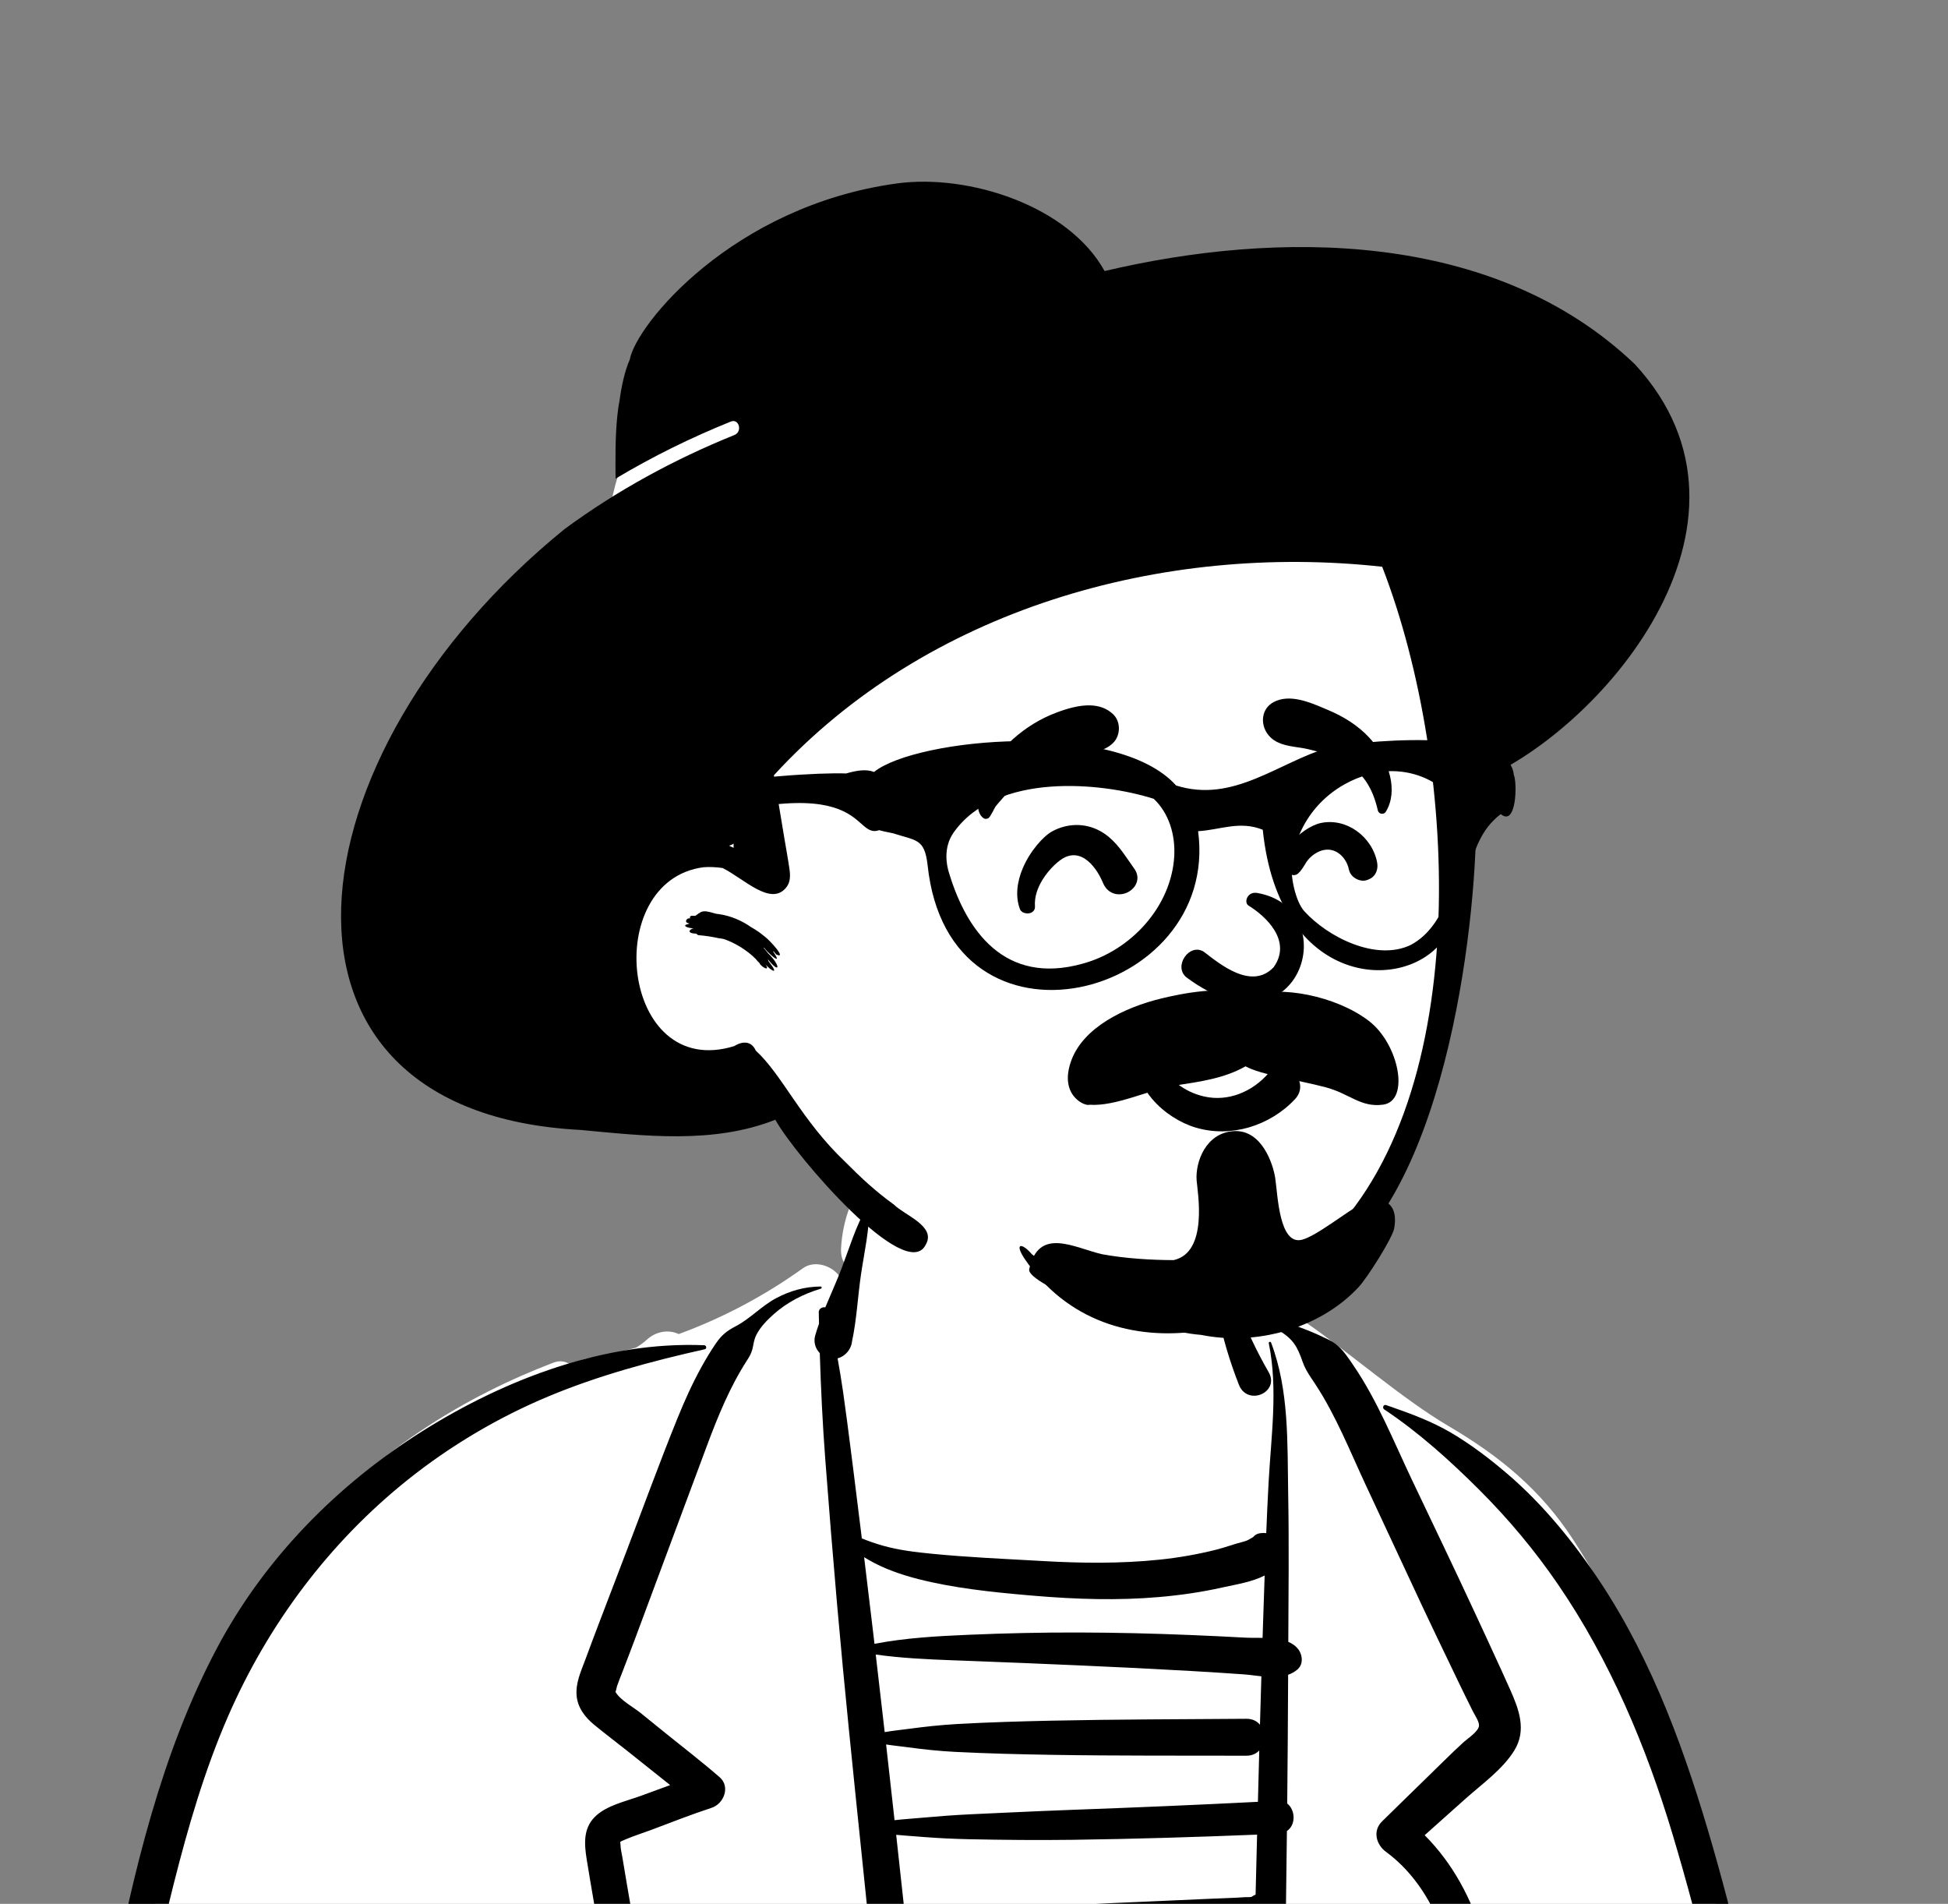 <svg xmlns:xlink="http://www.w3.org/1999/xlink" xmlns="http://www.w3.org/2000/svg" version="1.1" viewBox="34.378 25.272 177.73 173.664" style="max-height: 500px" width="177.73" height="173.664">
    <rect x="34.378" y="25.272" width="177.73" height="173.664" fill="#808080" stroke="none"/>
    <g fill-rule="evenodd" fill="none" stroke-width="1" stroke="none" id="Introduction">
        <g transform="translate(-606, -758)" id="variations">
            <g transform="translate(126, 110)">
                <g transform="translate(480, 648)" id="a-person/bust">
                    <g transform="translate(31.056, 135.053)" id="body/Shirt-and-Coat">
                        <path fill="#FFFFFF" id="🎨-Background" d="M169.2,137.035 C168.863,130.772 168.449,124.514 167.953,118.261 C166.965,105.806 165.672,93.342 163.52,81.03 C161.397,68.882 158.426,57.07 154.145,45.495 C152.159,40.124 150.009,35.543 146.889,30.715 C143.939,26.151 140.174,23.058 135.484,20.302 C131.258,17.82 126.349,13.513 122.296,10.733 C120.604,9.572 117.123,9.649 115.962,7.933 C114.443,5.684 115.428,2.243 113.896,0.003 C112.146,-2.559 109.693,-4.55 106.927,-5.995 C103.908,-8.04 100.352,-8.966 96.787,-8.839 C91.53,-9.158 86.235,-7.483 82.86,-3.203 C81.176,-1.066 80.192,1.398 80.056,4.128 C80.021,4.838 80.249,5.397 80.624,5.801 C80.401,6.099 80.18,6.397 79.96,6.696 C79.27,5.673 77.656,5.13 76.581,5.902 C73.063,8.428 69.261,10.437 65.247,11.909 C64.309,11.465 63.172,11.671 62.368,12.396 C62.041,12.69 61.695,12.942 61.333,13.156 C59.845,13.559 58.334,13.896 56.801,14.157 C56.321,14.238 55.914,14.511 55.606,14.878 C55.149,14.451 54.521,14.246 53.819,14.513 C45.72,17.602 38.072,22.4 32.258,28.9 C25.818,36.101 22.435,45.059 19.86,54.237 C17.072,64.172 15.29,74.354 13.794,84.554 C12.277,94.888 10.784,105.263 9.741,115.657 C9.154,121.506 8.93,127.409 9.195,133.284 C9.328,136.22 9.596,139.147 10.023,142.055 C10.122,142.735 10.227,143.519 10.394,144.301 C9.885,144.202 9.277,144.633 9.381,145.323 C10.1,150.129 15.909,151.529 19.915,152.083 C26.468,152.988 33.055,153.49 39.671,153.529 C46.172,153.566 52.672,153.149 59.16,152.775 C65.812,152.392 72.463,152.007 79.114,151.617 C105.763,150.054 132.414,148.508 159.063,146.944 C161.498,146.801 164.278,146.608 166.363,145.195 C169.222,143.258 169.369,140.181 169.2,137.035 L169.2,137.035 Z"/>
                        <path fill="#000000" id="🖍-Ink" d="M39.286,83.277 C39.194,83.104 39.408,82.948 39.551,83.073 C42.786,85.913 44.48,90.474 44.835,94.69 C45.211,99.161 44.678,103.79 44.474,108.259 C44.247,113.236 44.043,118.216 43.766,123.191 C43.485,128.239 43.182,133.285 42.922,138.334 L42.338,149.692 L42.338,149.692 C42.276,150.902 42.411,152.391 41.946,153.521 C41.227,155.272 39.089,155.001 38.64,153.537 L38.626,153.489 L38.585,153.521 C38.189,152.202 38.485,150.635 38.552,149.271 L39.164,136.862 L39.164,136.862 C39.597,128.091 39.982,119.32 40.447,110.551 L40.605,107.628 C40.822,103.693 40.989,99.768 41.122,95.834 L41.166,94.522 C41.293,90.572 41.192,86.844 39.286,83.277 Z M117.711,10.464 C119.513,10.293 120.874,10.891 122.511,11.521 C123.223,11.795 123.898,12.112 124.582,12.44 C125.438,12.85 125.989,13.576 126.516,14.344 L126.798,14.758 C128.993,17.975 130.47,21.687 132.136,25.191 C134.085,29.288 136.054,33.377 137.962,37.495 L138.903,39.523 C139.374,40.538 139.843,41.553 140.305,42.571 L141.104,44.343 C141.906,46.14 142.625,48.041 141.482,49.895 C140.418,51.619 138.533,52.953 137.041,54.286 C135.795,55.398 134.55,56.51 133.304,57.621 C135.879,60.201 137.608,63.449 138.624,66.933 C140.068,66.331 141.83,66.216 143.323,65.955 C145.413,65.591 145.669,68.756 143.697,68.717 C142.24,68.689 140.531,68.837 139.037,68.531 C139.297,69.675 139.485,70.837 139.605,72.002 C140.233,78.109 138.861,84.252 137.43,90.161 L137.313,90.646 C135.759,97.041 134.285,103.453 132.967,109.902 C131.646,116.364 130.458,122.854 129.403,129.365 C128.329,135.992 127.57,142.656 126.753,149.318 C126.629,150.327 125.995,151.191 124.881,151.191 C123.953,151.191 122.893,150.325 123.01,149.318 C123.852,142.063 125.047,134.846 126.234,127.64 C128.279,115.231 130.852,102.93 133.813,90.71 L134.33,88.582 C135.662,83.063 136.87,77.376 136.202,71.682 C135.658,67.047 133.721,62.104 129.891,59.224 L129.775,59.138 C128.88,58.481 128.536,57.226 129.417,56.362 C129.978,55.812 130.539,55.263 131.1,54.714 L134.471,51.422 L135.151,50.757 C135.718,50.203 136.287,49.653 136.874,49.12 C137.228,48.797 138.191,48.182 138.261,47.652 C138.307,47.305 137.897,46.697 137.731,46.378 L136.97,44.842 L136.97,44.842 C136.538,43.966 136.119,43.084 135.697,42.202 C134.823,40.377 133.936,38.557 133.081,36.723 L127.943,25.709 L127.943,25.709 C126.493,22.602 125.202,19.322 123.307,16.449 L122.933,15.889 C122.621,15.418 122.346,14.964 122.149,14.387 C121.959,13.832 121.721,13.223 121.371,12.75 C120.55,11.639 118.982,11.008 117.669,10.776 C117.479,10.742 117.548,10.48 117.711,10.464 Z M78.193,7.571 C78.307,7.571 78.324,7.734 78.219,7.766 C76.635,8.242 75.122,9.011 73.887,10.121 C73.296,10.652 72.702,11.254 72.337,11.969 C72.198,12.242 72.12,12.531 72.064,12.831 L72.046,12.931 C71.952,13.472 71.817,13.774 71.542,14.207 L71.495,14.28 C69.926,16.704 68.826,19.397 67.821,22.093 L65.631,27.971 L65.631,27.971 L63.443,33.849 C62.738,35.743 62.033,37.638 61.327,39.532 C60.938,40.577 60.537,41.619 60.137,42.66 C59.964,43.112 59.777,43.559 59.619,44.016 C59.597,44.078 59.528,44.454 59.476,44.546 L59.494,44.577 L59.494,44.577 C59.935,45.32 61.112,45.94 61.779,46.48 L64.076,48.338 L64.076,48.338 C65.714,49.663 67.394,50.95 68.983,52.334 C69.981,53.204 69.36,54.76 68.247,55.123 C66.382,55.731 64.555,56.458 62.718,57.146 C61.976,57.424 61.203,57.665 60.469,57.972 L60.023,58.165 C59.848,58.243 59.932,58.242 59.939,58.564 C59.946,58.902 60.042,59.254 60.097,59.586 C60.716,63.329 61.372,67.065 62.064,70.796 C64.513,83.986 67.439,97.08 70.776,110.074 C72.461,116.636 74.269,123.165 75.991,129.717 C77.71,136.252 79.97,142.693 82.129,149.093 C82.738,150.897 79.877,151.674 79.283,149.877 C76.796,142.35 74.52,134.757 72.169,127.188 C67.993,113.737 64.703,99.995 61.792,86.219 C60.35,79.392 59.03,72.538 57.835,65.663 C57.609,64.362 57.387,63.059 57.17,61.756 L56.853,59.839 C56.636,58.473 56.512,57.05 57.574,55.969 C58.611,54.913 60.39,54.539 61.754,54.044 L61.853,54.008 C62.721,53.684 63.595,53.372 64.466,53.05 C63.183,52.04 61.916,51.007 60.636,49.997 C59.604,49.183 58.556,48.385 57.538,47.552 C56.699,46.864 56.015,45.982 55.928,44.864 C55.839,43.722 56.328,42.662 56.722,41.614 L56.76,41.513 C57.148,40.467 57.536,39.422 57.935,38.38 L60.4,31.93 L60.4,31.93 C61.967,27.831 63.468,23.699 65.116,19.632 C65.768,18.023 66.478,16.439 67.318,14.917 C67.722,14.184 68.157,13.466 68.628,12.774 C69.157,11.997 69.637,11.618 70.456,11.19 C71.765,10.505 72.793,9.357 74.108,8.65 C75.399,7.957 76.727,7.587 78.193,7.571 Z M82.444,0.259 C82.494,0.173 82.627,0.211 82.629,0.309 C82.663,2.346 82.179,4.428 81.881,6.442 C81.582,8.463 81.487,10.597 81.054,12.596 C81.045,12.69 81.027,12.781 81.002,12.872 L80.981,12.94 L80.981,12.94 C80.798,13.5 80.324,13.975 79.741,14.124 C79.924,15.139 80.097,16.156 80.242,17.179 C80.492,18.936 80.719,20.696 80.943,22.457 L81.211,24.57 C81.464,26.561 81.709,28.553 81.953,30.546 C82.571,30.805 83.202,31.018 83.848,31.203 C85.337,31.629 86.861,31.802 88.397,31.953 C91.525,32.26 94.677,32.402 97.816,32.576 L98.488,32.614 C102.017,32.817 105.566,32.853 109.086,32.49 C110.831,32.311 112.563,32.009 114.265,31.582 C115.13,31.365 115.971,31.041 116.834,30.829 C117.12,30.758 117.376,30.596 117.663,30.423 C117.79,30.262 117.969,30.14 118.202,30.092 L118.265,30.082 L118.265,30.082 L118.327,30.072 L118.349,30.063 L118.347,30.069 C118.524,30.046 118.692,30.046 118.85,30.067 C118.913,28.514 118.981,26.96 119.067,25.407 C119.296,21.236 119.93,16.885 119.084,12.75 C119.056,12.611 119.245,12.562 119.294,12.692 C120.955,17.07 120.768,21.856 120.852,26.463 C120.934,30.968 120.884,35.477 120.862,39.983 C121.184,40.121 121.472,40.307 121.7,40.568 C122.155,41.09 122.286,41.998 121.7,42.502 C121.44,42.725 121.153,42.88 120.848,42.988 C120.831,46.902 120.804,50.818 120.764,54.733 C121.509,55.308 121.578,56.673 120.736,57.241 C120.596,69.919 120.366,82.598 120.175,95.275 L119.775,121.871 L119.775,121.871 C119.722,125.414 119.633,128.958 119.602,132.501 L119.627,132.511 L119.627,132.511 L119.715,132.552 C119.864,132.622 120.086,132.735 120.132,132.851 C120.144,132.881 120.147,132.902 120.146,132.918 C120.39,132.952 120.632,133.067 120.841,133.266 C121.358,133.757 121.253,134.497 120.841,134.998 L120.731,135.131 L120.731,135.131 C120.475,135.443 119.987,135.563 119.589,135.5 C119.593,137.711 119.607,139.923 119.601,142.134 C119.598,142.81 119.588,143.485 119.576,144.161 L119.549,145.78 C119.53,146.704 119.448,147.879 118.502,148.294 C117.434,148.763 116.477,148.379 116.045,147.294 C115.928,147 115.953,146.727 115.996,146.436 C115.982,146 115.914,145.494 115.923,145.089 L115.958,143.401 L115.958,143.401 C115.963,143.14 115.974,142.88 115.981,142.62 L115.95,142.623 L115.95,142.623 C112.157,142.807 108.337,142.717 104.538,142.715 L102.848,142.718 C101.438,142.719 100.025,142.711 98.618,142.657 L98.09,142.635 C97.036,142.585 95.927,142.57 94.835,142.475 C94.974,143.597 95.104,144.72 95.22,145.844 C95.33,146.91 94.23,147.816 93.249,147.816 C92.084,147.816 91.418,146.9 91.279,145.844 C90.62,140.866 90.351,135.841 89.722,130.859 C89.159,126.397 88.67,121.925 88.174,117.454 L88.008,115.964 C86.191,99.695 84.427,83.42 82.739,67.137 L81.954,59.525 C81.16,51.853 80.362,44.181 79.689,36.497 C79.304,32.105 78.949,27.711 78.616,23.314 C78.371,20.084 78.217,16.872 78.117,13.648 C77.722,13.241 77.524,12.648 77.699,12.035 C77.801,11.677 77.92,11.322 78.046,10.967 C78.038,10.618 78.03,10.269 78.023,9.92 C78.016,9.589 78.352,9.419 78.621,9.474 C79.109,8.292 79.646,7.12 80.095,5.949 C80.82,4.054 81.419,2.012 82.444,0.259 Z M41.903,20.739 C49.492,15.982 58.525,12.558 67.572,12.927 C67.777,12.935 67.835,13.249 67.622,13.296 C62.796,14.374 57.917,15.687 53.348,17.598 C48.766,19.514 44.41,22.095 40.529,25.196 C33.37,30.918 27.805,38.36 24.141,46.749 C21.995,51.664 20.49,56.852 19.177,62.042 C17.786,67.535 16.641,73.087 15.688,78.672 C13.807,89.705 12.711,100.859 12.128,112.032 C11.535,123.398 11.78,134.772 11.357,146.14 C11.284,148.11 8.47,148.071 8.326,146.14 C7.368,133.216 7.899,120.085 8.785,107.17 C9.582,95.56 10.974,83.974 13.215,72.55 L13.41,71.56 C15.505,60.991 18.032,50.166 23.096,40.595 C27.42,32.424 34.095,25.634 41.903,20.739 Z M147.281,71.251 C147.321,71.138 147.47,71.139 147.51,71.251 C148.375,73.674 148.406,76.407 148.636,78.961 L148.654,79.157 C148.875,81.486 149.041,83.818 149.195,86.152 L149.253,87.027 C149.872,96.549 150.647,106.06 151.814,115.531 C152.977,124.966 154.549,134.336 156.25,143.687 C156.44,144.728 155.979,145.789 154.887,146.089 C153.925,146.353 152.69,145.76 152.486,144.725 C151.431,139.358 150.577,133.983 149.815,128.569 C148.475,119.036 147.474,109.459 146.831,99.853 C146.508,95.028 146.309,90.206 146.23,85.371 C146.194,83.128 146.252,80.879 146.371,78.638 L146.4,78.121 C146.532,75.831 146.518,73.435 147.281,71.251 Z M65.282,131.897 C65.384,131.842 65.509,131.954 65.445,132.059 C63.976,134.448 61.988,136.508 60.067,138.538 C58.058,140.66 56.099,142.847 54.05,144.927 C52.57,146.43 50.188,144.006 51.75,142.627 C53.947,140.688 56.244,138.846 58.48,136.951 L59.458,136.121 C61.291,134.572 63.179,133.036 65.282,131.897 Z M135.073,130.7 C134.963,130.491 135.214,130.322 135.384,130.46 C136.569,131.424 137.631,132.574 138.776,133.592 C139.909,134.6 141.085,135.54 142.293,136.457 C143.506,137.377 144.745,138.261 146.018,139.097 C147.073,139.791 148.161,140.347 149.267,140.923 C149.779,140.989 150.253,141.24 150.632,141.717 C151.232,142.47 151.296,143.891 150.464,144.546 L150.315,144.663 L150.315,144.663 C149.344,145.427 148.191,145.52 147.235,144.663 C146.167,143.707 145.158,142.654 144.133,141.644 L143.825,141.342 C142.723,140.271 141.649,139.165 140.635,138.01 L139.718,136.966 C138.017,135.025 136.245,132.932 135.073,130.7 Z M129.613,18.783 C129.416,18.652 129.538,18.301 129.781,18.385 L130.227,18.539 C132.092,19.187 134.012,19.906 135.705,20.905 C137.525,21.977 139.205,23.255 140.81,24.626 C144.133,27.463 146.96,30.952 149.362,34.589 C154.182,41.887 157.163,50.244 159.57,58.607 C162.136,67.523 164.112,76.632 165.725,85.766 C167.365,95.049 168.629,104.415 169.46,113.805 C169.87,118.431 170.145,123.059 170.283,127.701 C170.354,130.088 170.352,132.475 170.332,134.863 C170.327,135.478 170.331,136.092 170.338,136.706 L170.361,138.548 C170.374,139.713 170.513,140.936 170.236,142.074 C169.791,143.906 166.764,143.564 166.863,141.692 C166.772,141.069 166.768,140.426 166.792,139.781 C166.777,139.697 166.762,139.613 166.744,139.526 C166.695,139.279 166.737,139.05 166.834,138.853 C166.85,138.543 166.864,138.236 166.869,137.934 C166.889,136.704 166.888,135.479 166.854,134.249 C166.782,131.657 166.679,129.065 166.575,126.473 C166.367,121.295 166.077,116.115 165.658,110.949 C164.198,92.97 161.115,74.888 155.937,57.59 C153.532,49.558 150.217,41.672 145.462,34.731 C143.352,31.65 140.971,28.804 138.331,26.162 C135.674,23.504 132.747,20.859 129.613,18.783 Z M93.785,134.687 L94.144,137.284 C94.323,138.582 94.501,139.881 94.669,141.181 C95.815,141.024 96.986,140.958 98.09,140.86 C100.022,140.689 101.967,140.606 103.905,140.526 C107.912,140.361 111.939,140.074 115.95,140.094 C115.992,140.094 116.031,140.097 116.069,140.1 L116.268,134.977 L116.268,134.977 L113.45,134.973 L113.45,134.973 C111.062,134.969 108.675,134.949 106.287,134.928 C104.137,134.91 101.986,134.907 99.835,134.862 L98.914,134.84 C97.283,134.796 95.483,134.887 93.785,134.687 Z M116.505,127.251 C116.39,127.265 116.273,127.276 116.148,127.282 C115.59,127.305 115.028,127.289 114.469,127.294 C113.28,127.304 112.09,127.312 110.901,127.312 C108.522,127.312 106.143,127.326 103.765,127.355 C101.316,127.384 98.869,127.427 96.42,127.432 C95.234,127.434 94.051,127.402 92.865,127.369 C93.057,129.055 93.258,130.74 93.479,132.421 C95.321,132.172 97.302,132.297 99.102,132.28 L99.336,132.277 C101.792,132.235 104.251,132.266 106.709,132.269 C109.237,132.272 111.765,132.28 114.293,132.301 L116.37,132.318 L116.37,132.318 L116.374,132.214 L116.374,132.214 C116.435,130.561 116.474,128.907 116.505,127.251 Z M91.951,119.185 C92.182,121.175 92.398,123.169 92.618,125.162 C92.765,125.139 92.913,125.12 93.064,125.104 C94.252,124.98 95.438,124.873 96.63,124.799 C99.007,124.652 101.384,124.574 103.765,124.51 C106.213,124.445 108.662,124.394 111.111,124.36 C112.3,124.343 113.489,124.345 114.679,124.353 C115.237,124.357 115.801,124.339 116.358,124.377 C116.425,124.381 116.488,124.388 116.551,124.395 L116.593,121.403 C116.6,120.904 116.608,120.406 116.616,119.907 C114.777,120.021 112.907,119.977 111.07,119.978 L110.646,119.979 C108.337,119.99 106.027,119.958 103.719,119.91 C101.337,119.86 98.961,119.782 96.583,119.63 C95.62,119.568 94.664,119.486 93.706,119.38 L93.227,119.326 C92.81,119.276 92.381,119.237 91.951,119.185 Z M116.805,110.741 C112.377,111.092 107.971,111.239 103.531,111.283 L102.865,111.289 C98.94,111.319 94.984,111.481 91.051,111.377 C91.286,113.416 91.52,115.456 91.757,117.495 C92.32,117.469 92.886,117.469 93.436,117.449 C94.556,117.409 95.673,117.399 96.793,117.396 C99.102,117.391 101.41,117.411 103.719,117.406 C106.098,117.401 108.477,117.361 110.856,117.316 C112.785,117.28 114.734,117.135 116.668,117.14 L116.805,110.741 L116.805,110.741 Z M116.993,102.039 C116.48,102.209 115.874,102.22 115.209,102.251 L113.495,102.336 C112.7,102.375 111.906,102.412 111.111,102.441 C108.461,102.538 105.811,102.628 103.162,102.713 C100.446,102.799 97.718,102.849 95.002,102.763 C93.671,102.721 92.352,102.652 91.026,102.541 C90.698,102.513 90.364,102.495 90.029,102.472 C90.338,105.174 90.648,107.876 90.959,110.578 C94.873,110.098 98.818,109.798 102.728,109.301 L106.263,108.85 C109.796,108.399 113.327,107.956 116.873,107.583 L116.993,102.039 L116.993,102.039 Z M117.181,93.24 C116.428,93.426 115.57,93.417 114.847,93.463 L114.713,93.472 C113.343,93.576 111.97,93.628 110.596,93.662 C107.905,93.728 105.212,93.761 102.519,93.778 L100.9,93.788 C98.742,93.801 96.585,93.806 94.426,93.756 C93.041,93.724 91.659,93.656 90.275,93.586 C89.861,93.565 89.437,93.552 89.012,93.53 C89.301,96.089 89.593,98.647 89.885,101.205 C90.34,101.133 90.796,101.078 91.232,101.004 C92.347,100.816 93.46,100.665 94.583,100.531 C97.016,100.239 99.462,100.029 101.906,99.852 C104.416,99.67 106.927,99.516 109.437,99.34 L111.215,99.215 C111.807,99.174 112.4,99.134 112.993,99.098 C114.005,99.035 115.182,99.106 116.186,98.885 C116.458,98.772 116.76,98.746 117.062,98.811 L117.181,93.24 L117.181,93.24 Z M117.409,82.942 C117.149,83.273 116.76,83.446 116.296,83.506 C113.879,83.82 111.4,83.87 108.963,84.018 L108.533,84.045 C106.017,84.211 103.499,84.341 100.981,84.475 C98.394,84.613 95.807,84.725 93.218,84.815 C92.119,84.853 91.014,84.858 89.914,84.844 L89.442,84.836 C88.99,84.829 88.516,84.83 88.042,84.814 C88.305,87.207 88.57,89.599 88.839,91.991 C89.322,91.938 89.806,91.898 90.275,91.848 C91.658,91.702 93.04,91.558 94.426,91.448 C97.052,91.241 99.681,91.117 102.312,90.987 C105.004,90.853 107.698,90.764 110.39,90.639 C111.696,90.578 113.001,90.502 114.302,90.382 C115.215,90.298 116.298,89.987 117.25,90.101 C117.302,87.715 117.356,85.328 117.409,82.942 Z M117.622,73.716 C117.581,73.78 117.532,73.842 117.474,73.899 C116.41,74.951 115.099,74.87 113.689,74.98 L113.602,74.987 C112.22,75.104 110.838,75.214 109.454,75.314 C106.689,75.514 103.918,75.653 101.149,75.778 C98.315,75.905 95.463,75.993 92.626,75.935 C90.809,75.898 88.906,75.904 87.053,75.727 C87.338,78.362 87.624,80.997 87.912,83.631 C88.433,83.533 88.958,83.458 89.455,83.38 C90.706,83.183 91.959,82.985 93.218,82.84 C95.734,82.55 98.25,82.279 100.771,82.034 C102.927,81.825 105.082,81.613 107.239,81.422 L108.533,81.31 C111.107,81.093 113.714,80.736 116.296,80.683 C116.721,80.675 117.203,80.906 117.446,81.272 C117.503,78.753 117.563,76.235 117.622,73.716 Z M117.801,66.248 C117.143,66.328 116.435,66.282 115.829,66.302 C114.295,66.352 112.761,66.399 111.227,66.444 L102.024,66.716 L102.024,66.716 C98.891,66.808 95.747,66.878 92.612,66.833 C91.233,66.814 89.848,66.812 88.47,66.737 L88.011,66.709 C87.443,66.671 86.747,66.666 86.067,66.596 L86.87,74.033 L86.87,74.033 C88.714,73.767 90.615,73.667 92.443,73.511 L92.834,73.476 C95.53,73.231 98.24,73.068 100.941,72.885 C103.712,72.697 106.48,72.47 109.247,72.236 C110.63,72.12 112.013,72.004 113.395,71.877 L113.566,71.86 C114.871,71.724 116.099,71.434 117.255,72.204 C117.425,72.316 117.557,72.467 117.648,72.635 C117.698,70.506 117.748,68.377 117.801,66.248 Z M118.015,57.569 C112.41,57.795 106.805,57.966 101.196,58.041 C98.039,58.083 94.885,58.054 91.729,57.988 C90.36,57.959 88.98,57.893 87.612,57.788 L87.1,57.747 C86.449,57.693 85.766,57.653 85.086,57.587 C85.367,60.144 85.646,62.702 85.923,65.259 C86.592,65.135 87.291,65.077 87.877,65.002 L88.011,64.985 C89.468,64.784 90.939,64.667 92.403,64.538 C95.254,64.287 98.12,64.125 100.979,63.988 C103.906,63.847 106.835,63.727 109.763,63.597 L112.691,63.466 C113.179,63.444 113.667,63.423 114.155,63.402 C114.853,63.373 115.55,63.345 116.247,63.316 C116.591,63.302 116.948,63.255 117.293,63.273 L117.391,63.26 C117.436,63.254 117.476,63.249 117.513,63.245 C117.606,63.174 117.707,63.115 117.814,63.07 L117.879,63.045 L118.015,57.569 Z M84.167,49.344 C84.427,51.646 84.684,53.948 84.938,56.251 C85.738,56.16 86.547,56.109 87.31,56.04 C88.849,55.902 90.395,55.781 91.939,55.71 L95.024,55.567 C97.081,55.472 99.138,55.38 101.196,55.305 C106.829,55.099 112.461,54.864 118.091,54.576 C118.13,53.014 118.171,51.453 118.213,49.891 C117.943,50.18 117.552,50.371 117.04,50.37 C111.13,50.354 105.215,50.388 99.306,50.291 C96.348,50.242 93.393,50.17 90.438,50.019 C88.993,49.944 87.539,49.793 86.104,49.594 C85.492,49.509 84.823,49.449 84.167,49.344 Z M83.221,41.142 C83.499,43.5 83.771,45.858 84.039,48.217 C84.773,48.086 85.531,48.016 86.216,47.923 C87.687,47.723 89.168,47.564 90.65,47.48 C93.533,47.317 96.418,47.235 99.306,47.173 C105.214,47.048 111.129,47.049 117.04,47.002 C117.595,46.998 118.007,47.217 118.278,47.545 C118.319,46.073 118.362,44.6 118.406,43.128 C117.836,43.068 117.27,42.982 116.746,42.946 C115.136,42.833 113.526,42.73 111.915,42.638 C108.553,42.445 105.188,42.28 101.824,42.134 C98.46,41.988 95.094,41.844 91.728,41.72 L90.256,41.666 C87.915,41.579 85.535,41.469 83.221,41.142 Z M82.162,32.261 C82.452,34.649 82.736,37.038 83.021,39.427 L83.107,40.166 L83.107,40.166 C85.922,39.619 88.889,39.458 91.728,39.338 C95.094,39.194 98.455,39.121 101.824,39.131 C105.191,39.141 108.552,39.221 111.915,39.36 C113.596,39.429 115.276,39.509 116.956,39.601 C117.417,39.626 117.959,39.612 118.516,39.62 C118.528,39.245 118.539,38.87 118.552,38.495 C118.603,36.974 118.653,35.454 118.705,33.933 C117.569,34.517 116.092,34.753 114.95,35.001 L114.82,35.03 C112.935,35.454 111.01,35.728 109.086,35.896 C105.307,36.226 101.489,36.102 97.714,35.783 L97.053,35.727 C93.737,35.439 90.301,35.074 87.087,34.254 C85.556,33.863 83.973,33.316 82.602,32.523 C82.459,32.441 82.312,32.354 82.162,32.261 Z M114.082,3.882 C114.115,3.753 114.308,3.724 114.372,3.844 C114.818,4.693 114.984,5.711 115.294,6.62 C115.628,7.597 115.939,8.582 116.307,9.547 C117.076,11.564 117.983,13.503 119.064,15.371 C120.135,17.221 117.137,18.542 116.349,16.516 C115.535,14.426 114.866,12.265 114.462,10.056 C114.264,8.978 114.088,7.886 114.031,6.791 C113.982,5.85 113.85,4.8 114.082,3.882 Z"/>
                    </g>
                    <g transform="translate(78.592, 38.043)" id="head/hat-hip">
                        <path fill="#FFFFFF" id="🎨-Background" d="M88.433,59.853 C88.348,55.118 88.255,50.289 87.552,45.6 C86.864,41.016 84.972,36.873 81.72,33.544 C74.813,26.474 64.801,24.747 55.482,23.165 L39.548,20.459 C34.687,19.633 29.501,18.314 24.59,19.485 C22.17,20.061 20.114,21.401 18.236,22.987 C16.425,24.515 14.479,26.156 13.252,28.211 C12.023,30.27 11.6,32.677 11.201,35.005 C10.75,37.631 10.4,40.276 10.151,42.928 C9.653,48.242 9.585,53.595 9.946,58.919 C10.122,61.502 10.4,64.077 10.756,66.64 C10.932,67.912 11.132,69.18 11.357,70.443 C11.423,70.816 11.474,71.229 11.542,71.645 C11.039,73.075 10.754,74.556 10.777,76.031 C10.845,80.375 14.509,83.109 18.204,84.578 C20.346,85.429 22.586,86.007 24.691,86.958 C26.905,87.959 28.412,89.58 29.926,91.43 C32.814,94.959 36.072,98.13 39.793,100.775 C47.681,106.385 57.672,109.038 67.243,107.024 C69.54,106.541 71.857,105.791 73.921,104.66 C76.1,103.467 77.739,101.737 79.115,99.692 C81.671,95.896 83.503,91.622 84.89,87.272 C86.304,82.835 87.307,78.39 87.855,73.763 C88.4,69.152 88.515,64.493 88.433,59.853 L88.433,59.853 Z"/>
                        <path fill="#000000" id="🖍-Ink" d="M37.587,3.966 C44.18,3.058 53.281,6.007 56.565,11.954 C72.242,8.256 92.015,8.135 104.937,20.443 C118.42,35.044 101.485,54.295 90.255,58.635 C91.073,62.61 89.798,88.074 80.778,99.433 C73.619,109.057 56.949,113.499 49.235,102.004 L49.174,101.909 C48.348,100.581 49.06,100.624 49.908,101.611 C57.462,108.257 67.732,108.37 75.646,101.357 C90.479,88.539 88.95,57.109 81.892,38.926 C61.794,36.718 40.275,42.812 26.394,57.946 L27.333,63.599 C27.493,64.563 27.674,65.525 27.813,66.491 C27.902,67.111 27.912,67.727 27.483,68.228 C26.067,69.883 23.68,67.396 21.716,66.407 C21.136,66.325 20.556,66.294 19.986,66.334 C10.551,67.55 12.41,85.859 22.78,82.65 C23.651,82.107 24.4,82.272 24.738,83.06 C27.209,85.325 28.839,89.364 32.945,93.255 C34.394,94.714 35.713,95.935 37.342,97.106 C38.3,98.074 41.188,99.062 40.272,100.719 C38.541,104.49 28.33,92.645 26.525,89.369 C20.869,91.603 14.6,90.844 8.739,90.298 C-22.185,88.69 -18.056,56.081 7.291,35.493 C12.062,31.979 17.326,29.112 22.798,26.907 C23.545,26.605 23.219,25.378 22.461,25.684 C18.84,27.143 15.311,28.881 11.946,30.892 L11.941,29.69 C11.936,27.665 11.968,25.556 12.319,23.706 C12.495,22.424 12.791,21.055 13.246,20.025 C13.808,16.867 22.621,6.026 37.587,3.966 Z M19.573,70.537 C20.051,70.084 20.942,70.625 21.367,70.611 C22.454,70.76 23.487,71.219 24.292,71.786 C24.824,72.084 25.197,72.364 25.508,72.621 L25.517,72.619 C25.514,72.619 25.511,72.621 25.509,72.622 L25.538,72.642 C25.992,72.964 27.651,74.779 26.603,74.291 C26.525,74.19 26.444,74.092 26.364,73.996 C26.355,74.009 26.343,74.022 26.329,74.035 L26.388,74.122 C27.279,75.463 25.74,74.05 25.503,73.675 C25.492,73.684 25.479,73.69 25.467,73.697 L25.775,74.072 C25.818,74.125 25.852,74.168 25.88,74.204 L25.945,74.267 C26.976,75.28 27.008,76.192 25.811,74.694 C25.858,74.764 25.896,74.839 25.901,74.906 L25.972,74.996 C26.912,76.208 26.148,75.778 25.68,75.26 L25.641,75.215 L25.649,75.228 C26.084,75.897 25.222,75.427 25.069,75.069 L25.063,75.053 C24.897,74.917 24.795,74.765 24.76,74.727 L24.753,74.72 C23.945,73.892 22.773,73.191 21.778,72.872 C21.634,72.845 21.488,72.823 21.34,72.807 C20.742,72.674 20.136,72.582 19.525,72.533 C19.45,72.524 19.374,72.469 19.318,72.398 C18.393,72.367 18.679,71.988 19.062,71.917 L19.069,71.916 L18.993,71.91 C18.4,71.852 17.994,71.639 18.594,71.508 L18.67,71.493 C18.661,71.478 18.653,71.464 18.645,71.449 C18.131,71.393 18.466,70.893 18.751,71.014 C18.631,70.622 19.18,70.817 19.248,70.759 C19.3,70.701 19.365,70.65 19.403,70.647 C19.568,70.531 19.488,70.541 19.573,70.537 Z M22.717,64.183 L22.597,64.253 C22.499,64.31 22.399,64.348 22.299,64.37 C22.441,64.431 22.581,64.496 22.72,64.566 C22.717,64.481 22.716,64.395 22.716,64.31 L22.717,64.183 Z"/>
                    </g>
                    <g fill="#000000" transform="translate(112.183, 77.354)" id="face/Calm">
                        <path id="🖍-Ink" d="M36.136,50.758 C34.579,51.209 32.909,51.249 31.322,50.783 C29.883,50.361 28.406,49.431 27.347,48.201 C26.406,47.108 25.797,45.78 25.821,44.363 C25.824,44.201 25.881,44.066 25.97,43.961 C26.066,43.848 26.2,43.77 26.344,43.737 C26.491,43.702 26.647,43.714 26.78,43.775 C26.9,43.829 27.003,43.922 27.067,44.057 C27.23,44.271 27.392,44.482 27.555,44.687 C28.863,46.303 30.131,47.511 32.098,47.945 C33.166,48.18 34.232,48.076 35.211,47.717 C36.258,47.333 37.205,46.658 37.946,45.794 C38.282,45.403 38.678,45.244 39.065,45.241 C39.503,45.238 39.937,45.442 40.263,45.768 C40.584,46.088 40.799,46.523 40.819,46.979 C40.836,47.378 40.706,47.796 40.359,48.168 C39.217,49.395 37.737,50.294 36.136,50.758 Z M36.088,30.512 C37.683,31.482 40.114,33.744 38.397,36.149 C36.377,38.27 33.469,35.838 32.035,34.739 C30.706,33.887 29.213,36.078 30.446,37.074 C40.803,44.745 45.006,30.766 36.894,29.371 C36.001,29.218 35.67,30.212 36.088,30.512 Z M21.164,26.243 C20.651,25.915 20.048,25.803 19.379,26.107 C18.857,26.345 17.941,27.137 17.303,28.178 C16.867,28.891 16.557,29.727 16.622,30.597 C16.637,30.8 16.562,30.949 16.444,31.059 C16.351,31.146 16.217,31.21 16.059,31.23 C15.925,31.247 15.775,31.232 15.653,31.194 C15.421,31.121 15.298,30.971 15.252,30.848 C14.806,29.661 14.998,28.338 15.498,27.144 C16.174,25.532 17.4,24.182 18.203,23.747 C19.578,23.002 21.2,22.968 22.577,23.727 C23.749,24.373 24.482,25.416 25.211,26.479 C25.366,26.705 25.519,26.929 25.678,27.149 C25.997,27.591 26.028,28.029 25.905,28.405 C25.768,28.821 25.42,29.172 24.984,29.355 C24.582,29.525 24.114,29.549 23.701,29.375 C23.351,29.227 23.031,28.94 22.828,28.452 C22.486,27.631 21.917,26.725 21.164,26.243 L21.164,26.243 Z M47.206,28.07 C46.855,28.253 46.58,28.309 46.19,28.192 C45.975,28.127 45.762,28.003 45.595,27.836 C45.43,27.671 45.311,27.466 45.265,27.238 C45.151,26.675 44.843,26.148 44.404,25.805 C44.03,25.511 43.556,25.356 43.032,25.443 C42.465,25.538 41.926,25.901 41.554,26.33 C41.43,26.473 41.333,26.636 41.235,26.798 C41.052,27.1 40.874,27.381 40.621,27.603 C40.526,27.688 40.381,27.746 40.242,27.746 C40.185,27.746 40.127,27.737 40.072,27.72 C39.509,27.154 39.4,26.724 39.418,26.299 C39.437,25.852 39.613,25.4 39.898,24.978 C40.565,23.989 41.832,23.177 42.686,22.994 C43.857,22.742 45.019,23.044 45.951,23.698 C46.91,24.371 47.621,25.416 47.842,26.593 C47.896,26.877 47.873,27.183 47.765,27.448 C47.66,27.708 47.476,27.93 47.206,28.07 Z M23.745,15.693 C23.043,16.378 22.211,16.484 21.37,16.578 C20.903,16.631 20.53,16.674 20.163,16.757 C19.154,16.985 18.156,17.328 17.246,17.822 C16.295,18.339 15.258,18.962 14.512,19.76 C14.335,19.95 14.168,20.15 14.001,20.349 C13.848,20.531 13.701,20.707 13.546,20.876 C13.368,21.07 13.199,21.274 13.031,21.477 C12.927,21.648 12.906,21.69 12.885,21.734 C12.854,21.8 12.817,21.874 12.775,21.953 C12.718,22.061 12.651,22.18 12.581,22.287 C12.464,22.484 12.401,22.538 12.347,22.562 C12.257,22.602 12.171,22.622 12.088,22.612 C12.011,22.601 11.938,22.564 11.865,22.503 C11.505,22.198 11.398,21.698 11.409,21.167 C11.426,20.361 11.723,19.469 11.997,18.921 C12.634,17.646 13.517,16.321 14.579,15.37 C15.791,14.285 17.116,13.463 18.639,12.896 C19.586,12.544 20.681,12.221 21.712,12.262 C22.454,12.291 23.163,12.512 23.748,13.063 C24.107,13.401 24.28,13.882 24.28,14.363 C24.28,14.854 24.1,15.347 23.745,15.693 Z M48.634,21.963 C48.59,22.036 48.528,22.087 48.459,22.117 C48.387,22.149 48.306,22.158 48.229,22.145 C48.152,22.132 48.079,22.097 48.021,22.044 C47.966,21.993 47.923,21.925 47.904,21.842 C47.438,19.793 46.532,18.268 44.6,17.285 C43.649,16.801 42.555,16.494 41.52,16.249 C41.22,16.178 40.902,16.132 40.582,16.085 C39.579,15.938 38.568,15.771 37.914,14.96 C37.52,14.471 37.355,13.846 37.449,13.275 C37.537,12.737 37.851,12.243 38.422,11.948 C39.845,11.212 41.612,11.934 43.048,12.549 C43.155,12.594 43.26,12.639 43.362,12.682 C44.767,13.276 46.048,14.058 47.101,15.178 C47.936,16.066 48.711,17.38 49.022,18.73 C49.282,19.854 49.221,21.002 48.634,21.963 Z"/>
                    </g>
                    <g fill="#000000" transform="translate(104.577, 109.479)" id="facial-hair/Goatee-1">
                        <path id="🖍-Ink" d="M43.926,6.621 C41.576,5.563 37.357,6.486 35.825,6.854 C32.264,7.708 28.682,9.554 27.575,12.446 C26.328,15.706 28.817,16.732 29.183,16.565 C31.648,16.738 34.584,15.188 37.167,14.788 C39.264,14.46 41.476,14.174 43.441,13.06 C44.875,13.849 48.115,14.276 50.73,14.966 C52.957,15.554 53.922,16.828 55.986,16.557 C58.461,16.232 57.448,11.026 54.69,8.917 C51.672,6.609 46.567,5.673 43.926,6.621 Z M48.578,28.882 C46.522,29.383 46.384,24.876 46.154,23.284 C45.974,22.04 44.959,18.832 42.387,18.97 C39.815,19.108 38.848,21.796 38.978,23.468 C39.063,24.552 40.061,30.043 36.874,30.738 C34.842,30.731 32.491,30.594 30.354,30.2 C27.839,29.63 24.569,27.635 23.705,31.564 C23.394,32.978 34.472,37.179 39.388,37.559 C44.374,38.569 50.207,37.015 53.757,33.2 C54.564,32.332 56.839,28.729 57.001,27.846 C57.341,25.992 56.553,24.798 54.259,25.452 C52.638,26.317 49.9,28.559 48.578,28.882 Z"/>
                    </g>
                    <g fill="#000000" transform="translate(88.521, 88.978)" id="accessories/Glasses-5">
                        <path id="🖍-Ink" d="M74.574,22.487 C71.404,24.014 66.98,21.761 64.848,19.401 C64.072,18.542 63.474,16.083 63.772,14.524 C64.581,10.301 67.619,7.766 70.826,6.901 C75.272,5.701 79.746,8.741 79.224,12.328 C78.73,15.728 77.98,20.66 74.574,22.487 M52.993,14.375 C52.739,18.977 49.045,23.005 44.629,24.198 C37.515,26.184 33.999,21.181 32.406,15.792 C32.248,15.256 31.876,13.622 32.874,12.22 C36.8,6.704 46.352,7.644 51.123,9.159 C52.52,10.494 53.091,12.423 52.993,14.375 M78.019,6.437 C78.017,6.44 78.015,6.442 78.013,6.445 C77.996,6.435 77.98,6.425 77.964,6.415 C77.982,6.423 78.001,6.429 78.019,6.437 M83.972,6.969 C83.558,2.283 68.862,4.077 67.144,4.461 C62.454,5.841 58.404,9.595 53.161,7.945 C47.729,1.887 29.436,3.624 25.601,6.71 C24.875,6.425 23.992,6.578 23.057,6.847 C18.254,6.673 -3.672,8.33 0.812,14.462 C1.493,14.934 2.173,14.454 2.192,13.481 C25.571,5.038 23.305,12.946 26.078,12.022 C26.501,12.144 26.943,12.221 27.329,12.303 C29.476,12.993 30.204,12.78 30.487,15.19 C32.429,33.799 57.201,27.376 55.169,12.112 C57.181,12.001 58.941,11.131 61.068,11.981 C62.545,26.36 74.112,26.941 77.593,21.956 C80.218,18.496 79.177,13.275 82.786,10.553 C84.21,11.746 84.302,7.721 83.972,6.969"/>
                    </g>
                </g>
            </g>
        </g>
    </g>
</svg>